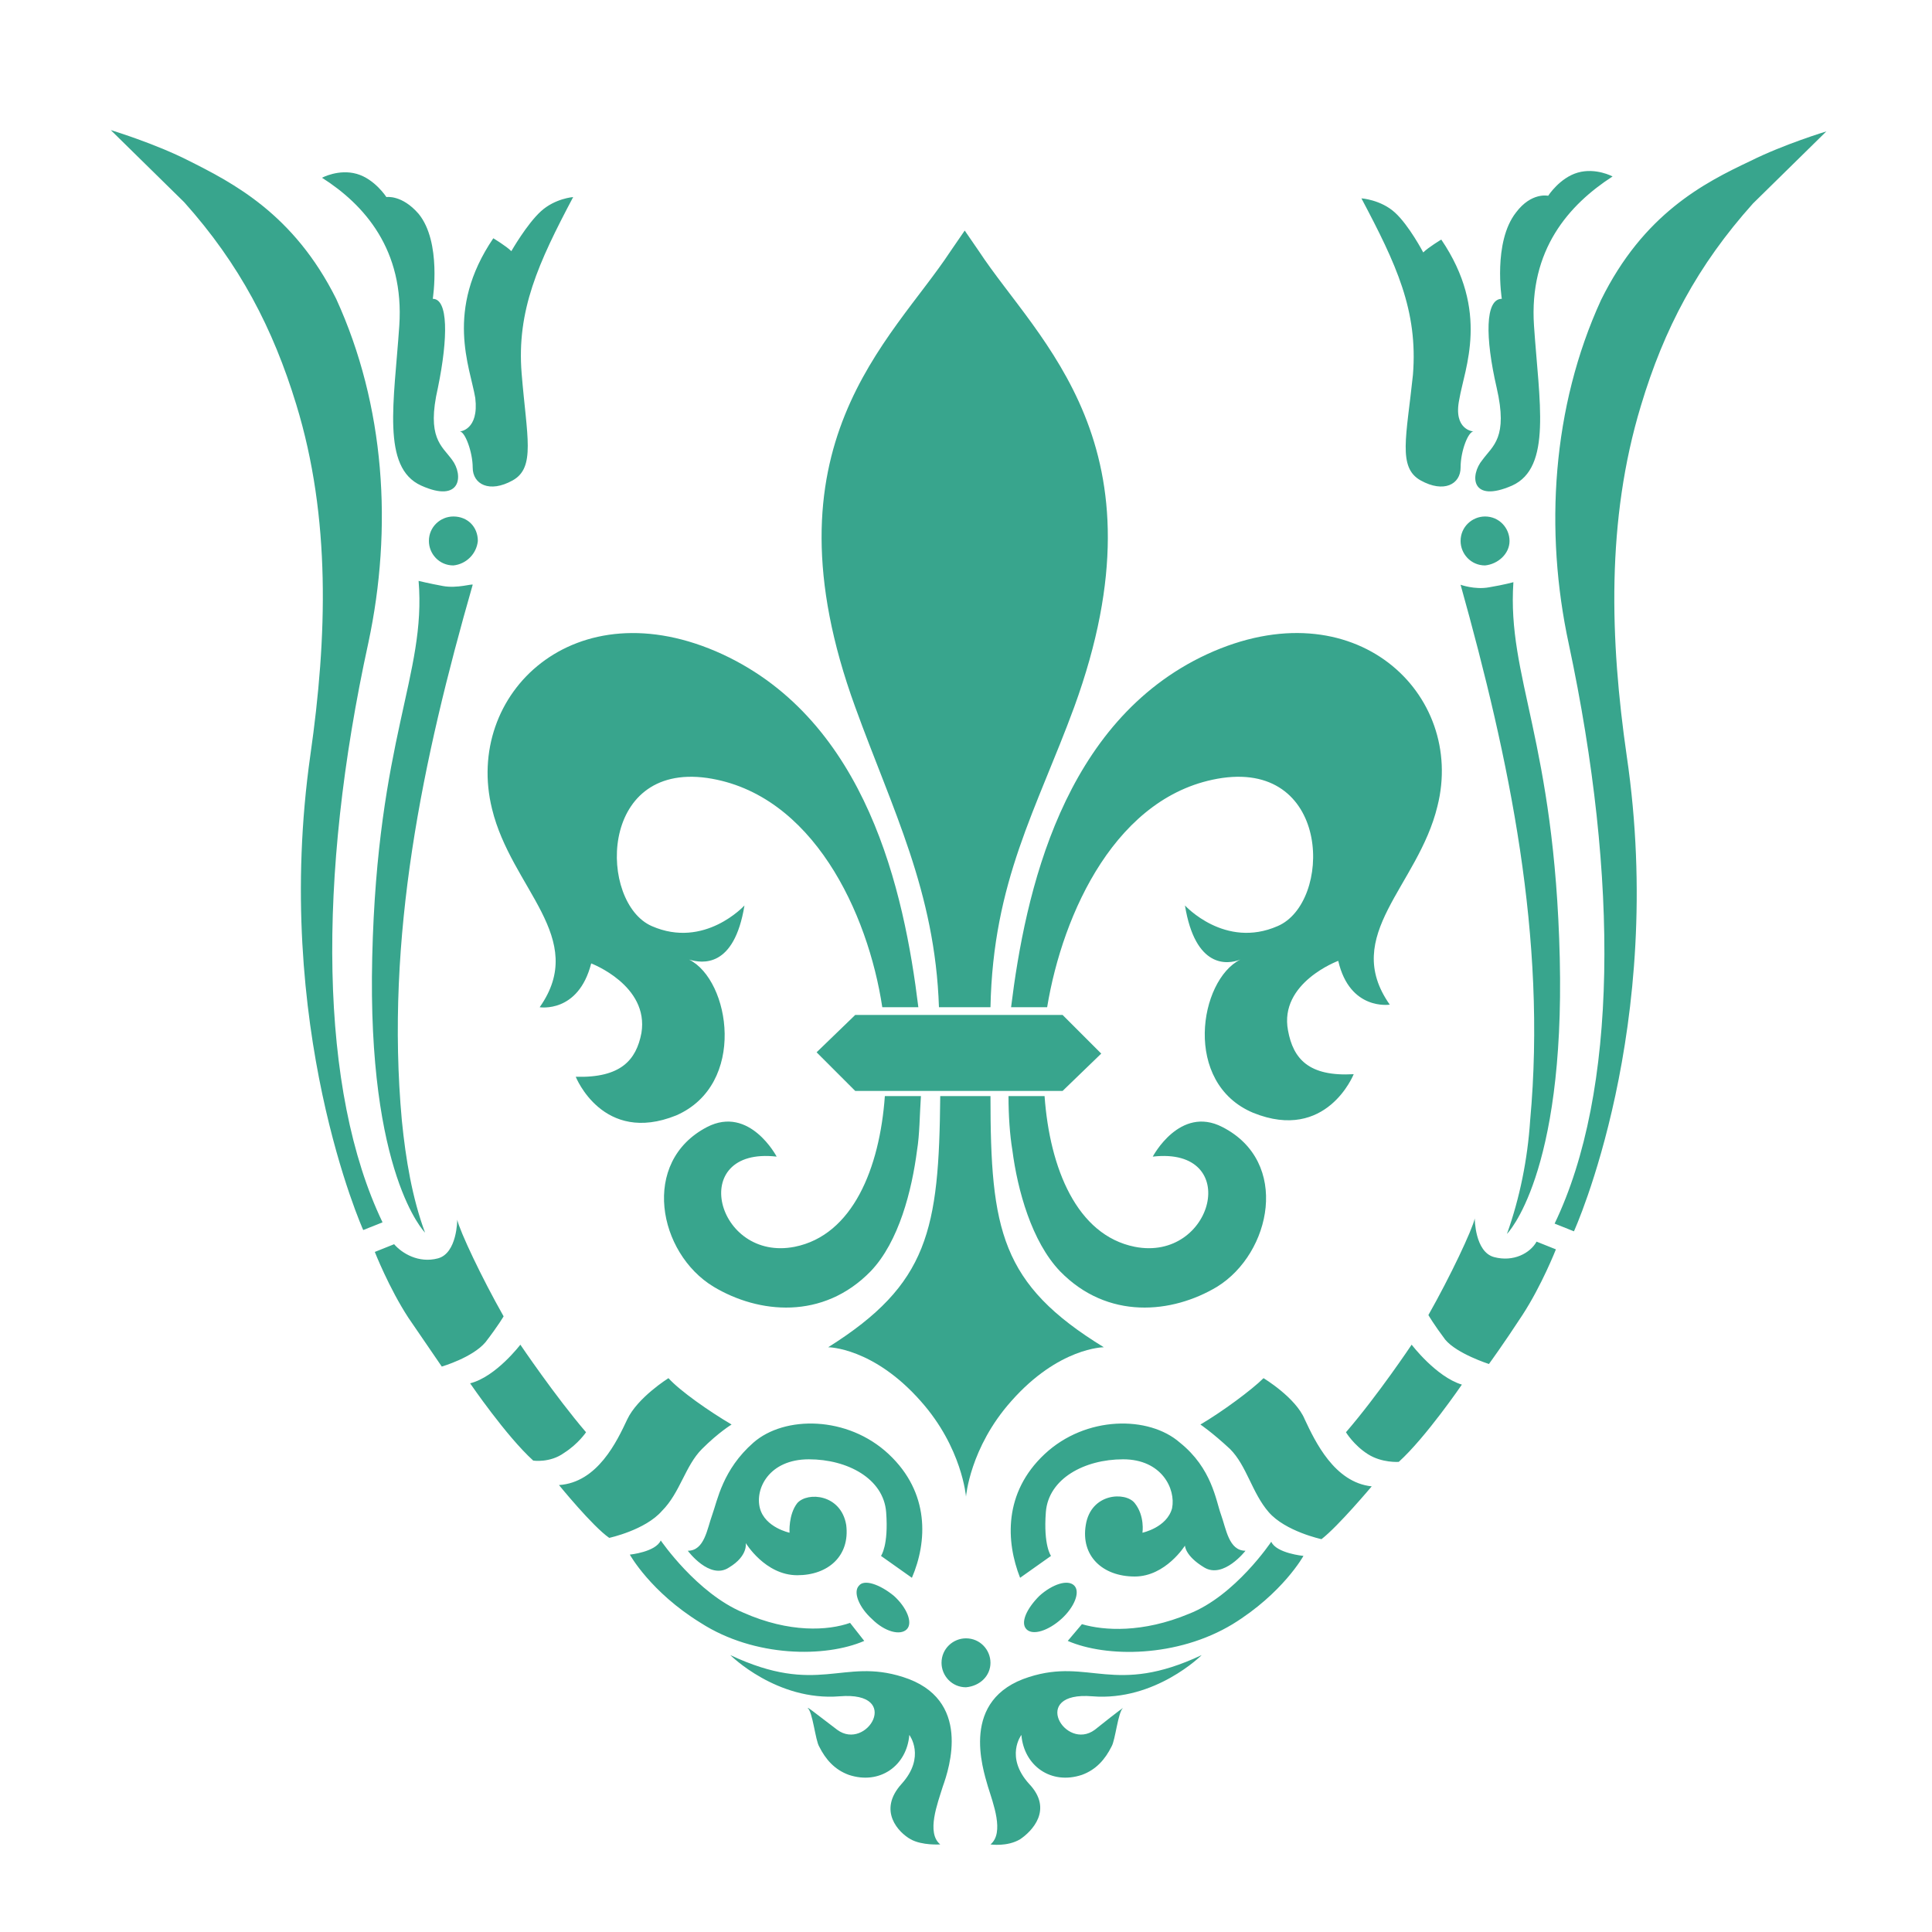 <?xml version="1.0" encoding="utf-8"?>
<!-- Generator: Adobe Illustrator 18.1.0, SVG Export Plug-In . SVG Version: 6.00 Build 0)  -->
<svg version="1.1" id="Layer_1" xmlns="http://www.w3.org/2000/svg" xmlns:xlink="http://www.w3.org/1999/xlink" x="0px" y="0px"
	 viewBox="0 0 150 150" enable-background="new 0 0 150 150" xml:space="preserve">
<g>
	<g>
		<path fill="#38A58D" d="M66.7,123.1c-0.5,0.5,0,1.7,1,2.6c1,1,2.2,1.3,2.7,0.8c0.5-0.5,0-1.7-1-2.6
			C68.3,123,67.1,122.6,66.7,123.1z M69,112.9c-3.2-3-8.1-3-10.5-0.9c-2.4,2.1-2.8,4.5-3.2,5.6c-0.4,1.1-0.6,2.8-1.9,2.8
			c0,0,1.7,2.3,3.2,1.3c1.5-0.9,1.3-1.9,1.3-1.9s1.5,2.5,4,2.5c2.4,0,4.1-1.5,3.8-3.9c-0.4-2.4-3-2.6-3.8-1.7
			c-0.7,0.9-0.6,2.3-0.6,2.3s-1.9-0.4-2.3-1.9c-0.4-1.5,0.7-3.8,3.8-3.8c3,0,5.8,1.5,6,4.1c0.2,2.6-0.4,3.4-0.4,3.4l2.4,1.7
			C72,119.7,72.2,115.9,69,112.9z M34.4,45.5c-1.1-0.2-1.9-0.4-1.9-0.4c0.6,7.3-3.2,12.2-3.6,29.2c-0.4,16.9,4.1,21.4,4.1,21.4
			C32,93,31.5,90,31.2,87c-1.3-14.2,1.6-28,5.5-41.6C36.7,45.3,35.5,45.7,34.4,45.5z M37.1,42c0-1.1-0.8-1.9-1.9-1.9
			c-1,0-1.9,0.8-1.9,1.9c0,1,0.8,1.9,1.9,1.9C36.2,43.8,37,43,37.1,42z M117,95.8c0,0,4.5-4.5,4.1-21.4c-0.4-16.9-4.1-21.8-3.6-29.2
			c0,0-0.7,0.2-1.9,0.4c-1.1,0.2-2.2-0.2-2.2-0.2c3.8,13.6,6.7,27.4,5.4,41.6C118.6,90,118,93,117,95.8z M80.7,123.9
			c-1,1-1.5,2.1-1,2.6c0.5,0.5,1.7,0.1,2.7-0.8c1-0.9,1.5-2.1,1-2.6C82.9,122.6,81.7,123,80.7,123.9z M117.4,37.7
			c3.1-1.4,2.1-6.5,1.7-12.4c-0.4-5.9,2.7-9.4,6.1-11.6c0,0-1.3-0.7-2.7-0.3c-1.4,0.4-2.3,1.8-2.3,1.8s-1.3-0.3-2.5,1.3
			c-1.8,2.3-1.1,6.7-1.1,6.7c-1.3,0-1.3,3-0.4,6.9c0.9,3.9-0.3,4.5-1.1,5.6C114.1,36.9,114.2,39.1,117.4,37.7z M93.5,121.7
			c1.5,0.9,3.2-1.3,3.2-1.3c-1.3,0-1.5-1.7-1.9-2.8c-0.4-1.1-0.7-3.6-3.2-5.6c-2.4-2.1-7.3-2.1-10.5,0.9c-3.2,3-3,6.8-1.9,9.6
			l2.4-1.7c0,0-0.6-0.8-0.4-3.4c0.2-2.6,3-4.1,6-4.1c3,0,4.1,2.3,3.8,3.8c-0.4,1.5-2.3,1.9-2.3,1.9s0.2-1.3-0.6-2.3
			c-0.7-0.9-3.4-0.8-3.8,1.7c-0.4,2.4,1.3,4,3.8,4c2.4,0,3.9-2.4,3.9-2.4S92,120.8,93.5,121.7z M35.7,33.5c0.4,0,1,1.6,1,2.8
			c0,1.3,1.3,2,3.1,1c1.8-1,1.1-3.4,0.7-8.3c-0.4-4.9,1.3-8.6,4-13.7c0,0-1.4,0.1-2.5,1.1c-1.1,1-2.3,3.1-2.3,3.1
			c-0.4-0.4-1.4-1-1.4-1c-3.8,5.6-1.8,10-1.4,12.4C37.2,33.4,35.7,33.5,35.7,33.5z M31,25.3c-0.4,5.9-1.4,11,1.7,12.4
			c3.1,1.4,3.3-0.8,2.4-2c-0.8-1.1-2-1.7-1.1-5.6c0.8-3.9,0.8-6.9-0.4-6.9c0,0,0.7-4.4-1.1-6.6c-1.3-1.5-2.5-1.3-2.5-1.3
			s-0.9-1.4-2.3-1.8c-1.4-0.4-2.7,0.3-2.7,0.3C28.3,15.9,31.4,19.4,31,25.3z M76.9,129.1c0-1-0.8-1.9-1.9-1.9c-1,0-1.9,0.8-1.9,1.9
			c0,1,0.8,1.9,1.9,1.9C76.1,130.9,76.9,130.1,76.9,129.1z M101.3,110.2c-0.7-1.7-3.2-3.2-3.2-3.2c-0.9,0.9-3.2,2.6-4.9,3.6
			c0,0,0.9,0.6,2.3,1.9c1.3,1.3,1.7,3.4,3,4.9c1.3,1.5,4.1,2.1,4.1,2.1c1.3-1,3.9-4.1,3.9-4.1C103.6,115.1,102.1,111.9,101.3,110.2z
			 M84.8,131.7c4.9,0.4,8.5-3.2,8.5-3.2c-6.8,3.2-8.7,0.2-13.4,1.7c-5.4,1.7-3.6,7.1-3.2,8.5c0.4,1.3,1.3,3.6,0.2,4.5
			c0,0,1.3,0.2,2.3-0.4c0.9-0.6,2.6-2.3,0.7-4.3c-1.9-2.1-0.6-3.8-0.6-3.8c0.2,2.4,2.3,3.9,4.7,3.1c1.1-0.4,1.8-1.2,2.3-2.2
			c0.3-0.5,0.5-2.7,0.9-3c0,0-0.2,0.1-2.2,1.7C82.7,136,79.9,131.3,84.8,131.7z M98.7,119.7c0,0-2.8,4.2-6.4,5.6
			c-3.6,1.5-6.6,1.3-8.3,0.8l-1.1,1.3c3,1.3,8.5,1.3,12.8-1.3c3.9-2.4,5.5-5.3,5.5-5.3S99.1,120.6,98.7,119.7z M109.6,104.4
			c0,0-2.6,3.9-5.1,6.8c0,0,0.6,1,1.7,1.7c1.1,0.7,2.4,0.6,2.4,0.6c2.1-1.9,4.9-6,4.9-6C111.5,106.9,109.6,104.4,109.6,104.4z
			 M124.3,23.3c-3.8,8.3-4.4,17.9-2.5,26.7c3.9,18.3,3.8,34.8-1.1,45l1.5,0.6c0,0,7.2-15.8,4.1-36.9c-1.3-9-1.6-18.3,1.1-27.2
			c1.8-6,4.4-10.9,8.7-15.7l5.7-5.6c0,0-3.3,1-5.9,2.3C132.3,14.2,127.6,16.6,124.3,23.3z M116,97.6c-1.5-0.4-1.5-3-1.5-3
			c-0.2,0.9-1.9,4.5-3.6,7.5c0,0,0.4,0.7,1.3,1.9c0.9,1.1,3.4,1.9,3.4,1.9s1.1-1.5,2.6-3.8c1.5-2.3,2.6-5.1,2.6-5.1l-1.5-0.6
			C118.8,97.3,117.5,98,116,97.6z M45.5,111.2c-2.4-2.8-5.1-6.8-5.1-6.8s-1.9,2.5-3.9,3c0,0,2.8,4.1,4.9,6c0,0,1.3,0.2,2.4-0.6
			C44.9,112.1,45.5,111.2,45.5,111.2z M39.1,102.2c-1.7-3-3.4-6.6-3.6-7.5c0,0,0,2.6-1.5,3c-1.5,0.4-2.8-0.4-3.4-1.1l-1.5,0.6
			c0,0,1.1,2.8,2.6,5.1c1.5,2.2,2.6,3.8,2.6,3.8s2.4-0.7,3.4-1.9C38.7,102.9,39.1,102.2,39.1,102.2z M54.5,112.5
			c1.3-1.3,2.3-1.9,2.3-1.9c-1.7-1-4-2.6-4.9-3.6c0,0-2.4,1.5-3.2,3.2c-0.8,1.7-2.3,4.9-5.3,5.1c0,0,2.6,3.2,3.9,4.1
			c0,0,2.8-0.6,4.1-2.1C52.8,115.9,53.2,113.8,54.5,112.5z M70.1,130.2c-4.7-1.5-6.6,1.5-13.4-1.7c0,0,3.6,3.6,8.5,3.2
			c4.9-0.4,2.1,4.3-0.2,2.6c-2.1-1.6-2.2-1.7-2.3-1.7c0.4,0.3,0.6,2.5,0.9,3c0.5,1,1.2,1.8,2.3,2.2c2.4,0.8,4.5-0.7,4.7-3.1
			c0,0,1.3,1.7-0.6,3.8c-1.9,2.1-0.2,3.8,0.7,4.3c0.9,0.5,2.3,0.4,2.3,0.4c-1.1-0.9-0.2-3.2,0.2-4.5
			C73.7,137.3,75.5,131.9,70.1,130.2z M67.1,127.4L66,126c-1.7,0.6-4.7,0.8-8.3-0.8c-3.6-1.5-6.4-5.6-6.4-5.6
			c-0.4,0.9-2.4,1.1-2.4,1.1s1.6,2.9,5.5,5.3C58.6,128.7,64.1,128.7,67.1,127.4z M110.3,37.3c1.8,1,3.1,0.3,3.1-1
			c0-1.3,0.6-2.8,1-2.8c0,0-1.6-0.1-1.1-2.5c0.4-2.4,2.4-6.8-1.4-12.4c0,0-1,0.6-1.4,1c0,0-1.1-2.1-2.2-3.1c-1.1-1-2.6-1.1-2.6-1.1
			c2.7,5.1,4.4,8.7,4,13.7C109.2,33.9,108.5,36.3,110.3,37.3z M117.2,42c0-1-0.8-1.9-1.9-1.9c-1,0-1.9,0.8-1.9,1.9
			c0,1,0.8,1.9,1.9,1.9C116.3,43.8,117.2,43,117.2,42z"/>
		<path fill="#38A58D" d="M14.5,12.4c-2.6-1.3-5.9-2.3-5.9-2.3l5.7,5.6c4.3,4.8,6.9,9.8,8.7,15.7c2.7,8.8,2.4,18.1,1.1,27.2
			c-3,21.1,4.1,36.9,4.1,36.9l1.5-0.6c-4.9-10.2-5.1-26.7-1.1-45c1.9-8.9,1.3-18.4-2.5-26.7C22.8,16.6,18.1,14.2,14.5,12.4z"/>
	</g>
	<g>
		<path fill="#38A58D" d="M63.4,81.7l3,3h16.1l3-2.9l-3-3H66.4L63.4,81.7z M72.9,78.2h4c0.2-9.8,3.6-15.4,6.5-23.3
			c7.4-20.3-2.8-28.4-7.4-35.4l-1.1-1.6l-1.1,1.6c-4.6,7-14.8,15.1-7.4,35.4C69.3,62.9,72.6,69.2,72.9,78.2z M53.5,74.5
			c1,0.3,3.5,0.7,4.3-4.2c0,0-3.1,3.4-7.2,1.6c-4.1-1.8-4.2-12.7,4.3-11.5c8.2,1.2,12.5,10.5,13.6,17.8h2.8c-1.1-9-4-22.2-15.2-27.4
			c-11.5-5.3-20.1,3.1-17.9,12c1.5,6.2,7.5,10,3.7,15.4c0,0,3,0.5,4-3.4c0,0,4.5,1.7,3.9,5.4c-0.4,2.1-1.6,3.5-5.1,3.4
			c0,0,2.1,5.3,7.8,3C58,84.2,56.7,76.1,53.5,74.5z M76.9,85.1h-3.9c-0.1,10.4-0.9,14.6-8.7,19.5c0,0,3.5,0,7.2,4.2
			c3.2,3.6,3.5,7.4,3.5,7.4l0,0c0,0,0.3-3.8,3.5-7.4c3.7-4.2,7.2-4.2,7.2-4.2C77.7,99.7,76.9,95.5,76.9,85.1z M94.9,87.5
			c-3.3-1.7-5.4,2.3-5.4,2.3c7-0.8,4.7,8.2-1.4,7c-4.5-0.9-6.6-6.1-7-11.7h-2.8c0,1.5,0.1,3,0.3,4.2c0.4,3.1,1.5,7.1,3.7,9.4
			c3.7,3.8,8.7,3.3,12.2,1.2C98.7,97.3,100.2,90.2,94.9,87.5z M71.2,89.3c0.2-1.2,0.2-2.7,0.3-4.2h-2.8c-0.4,5.6-2.5,10.8-7,11.7
			c-6.1,1.2-8.4-7.8-1.4-7c0,0-2.1-4-5.4-2.3c-5.2,2.7-3.8,9.8,0.5,12.4c3.5,2.1,8.5,2.6,12.2-1.2C69.8,96.4,70.8,92.4,71.2,89.3z
			 M93.7,50.8C82.5,56,79.6,69.3,78.5,78.2h2.8c1.2-7.3,5.4-16.6,13.6-17.8c8.5-1.2,8.5,9.7,4.3,11.5c-4.1,1.8-7.2-1.6-7.2-1.6
			c0.8,4.9,3.3,4.6,4.3,4.2c-3.2,1.6-4.5,9.6,1,11.9c5.7,2.3,7.8-3,7.8-3c-3.5,0.2-4.7-1.2-5.1-3.4c-0.7-3.7,3.9-5.4,3.9-5.4
			c0.9,3.9,4,3.4,4,3.4c-3.8-5.4,2.2-9.2,3.7-15.4C113.8,53.9,105.2,45.5,93.7,50.8z"/>
	</g>
</g>
</svg>
